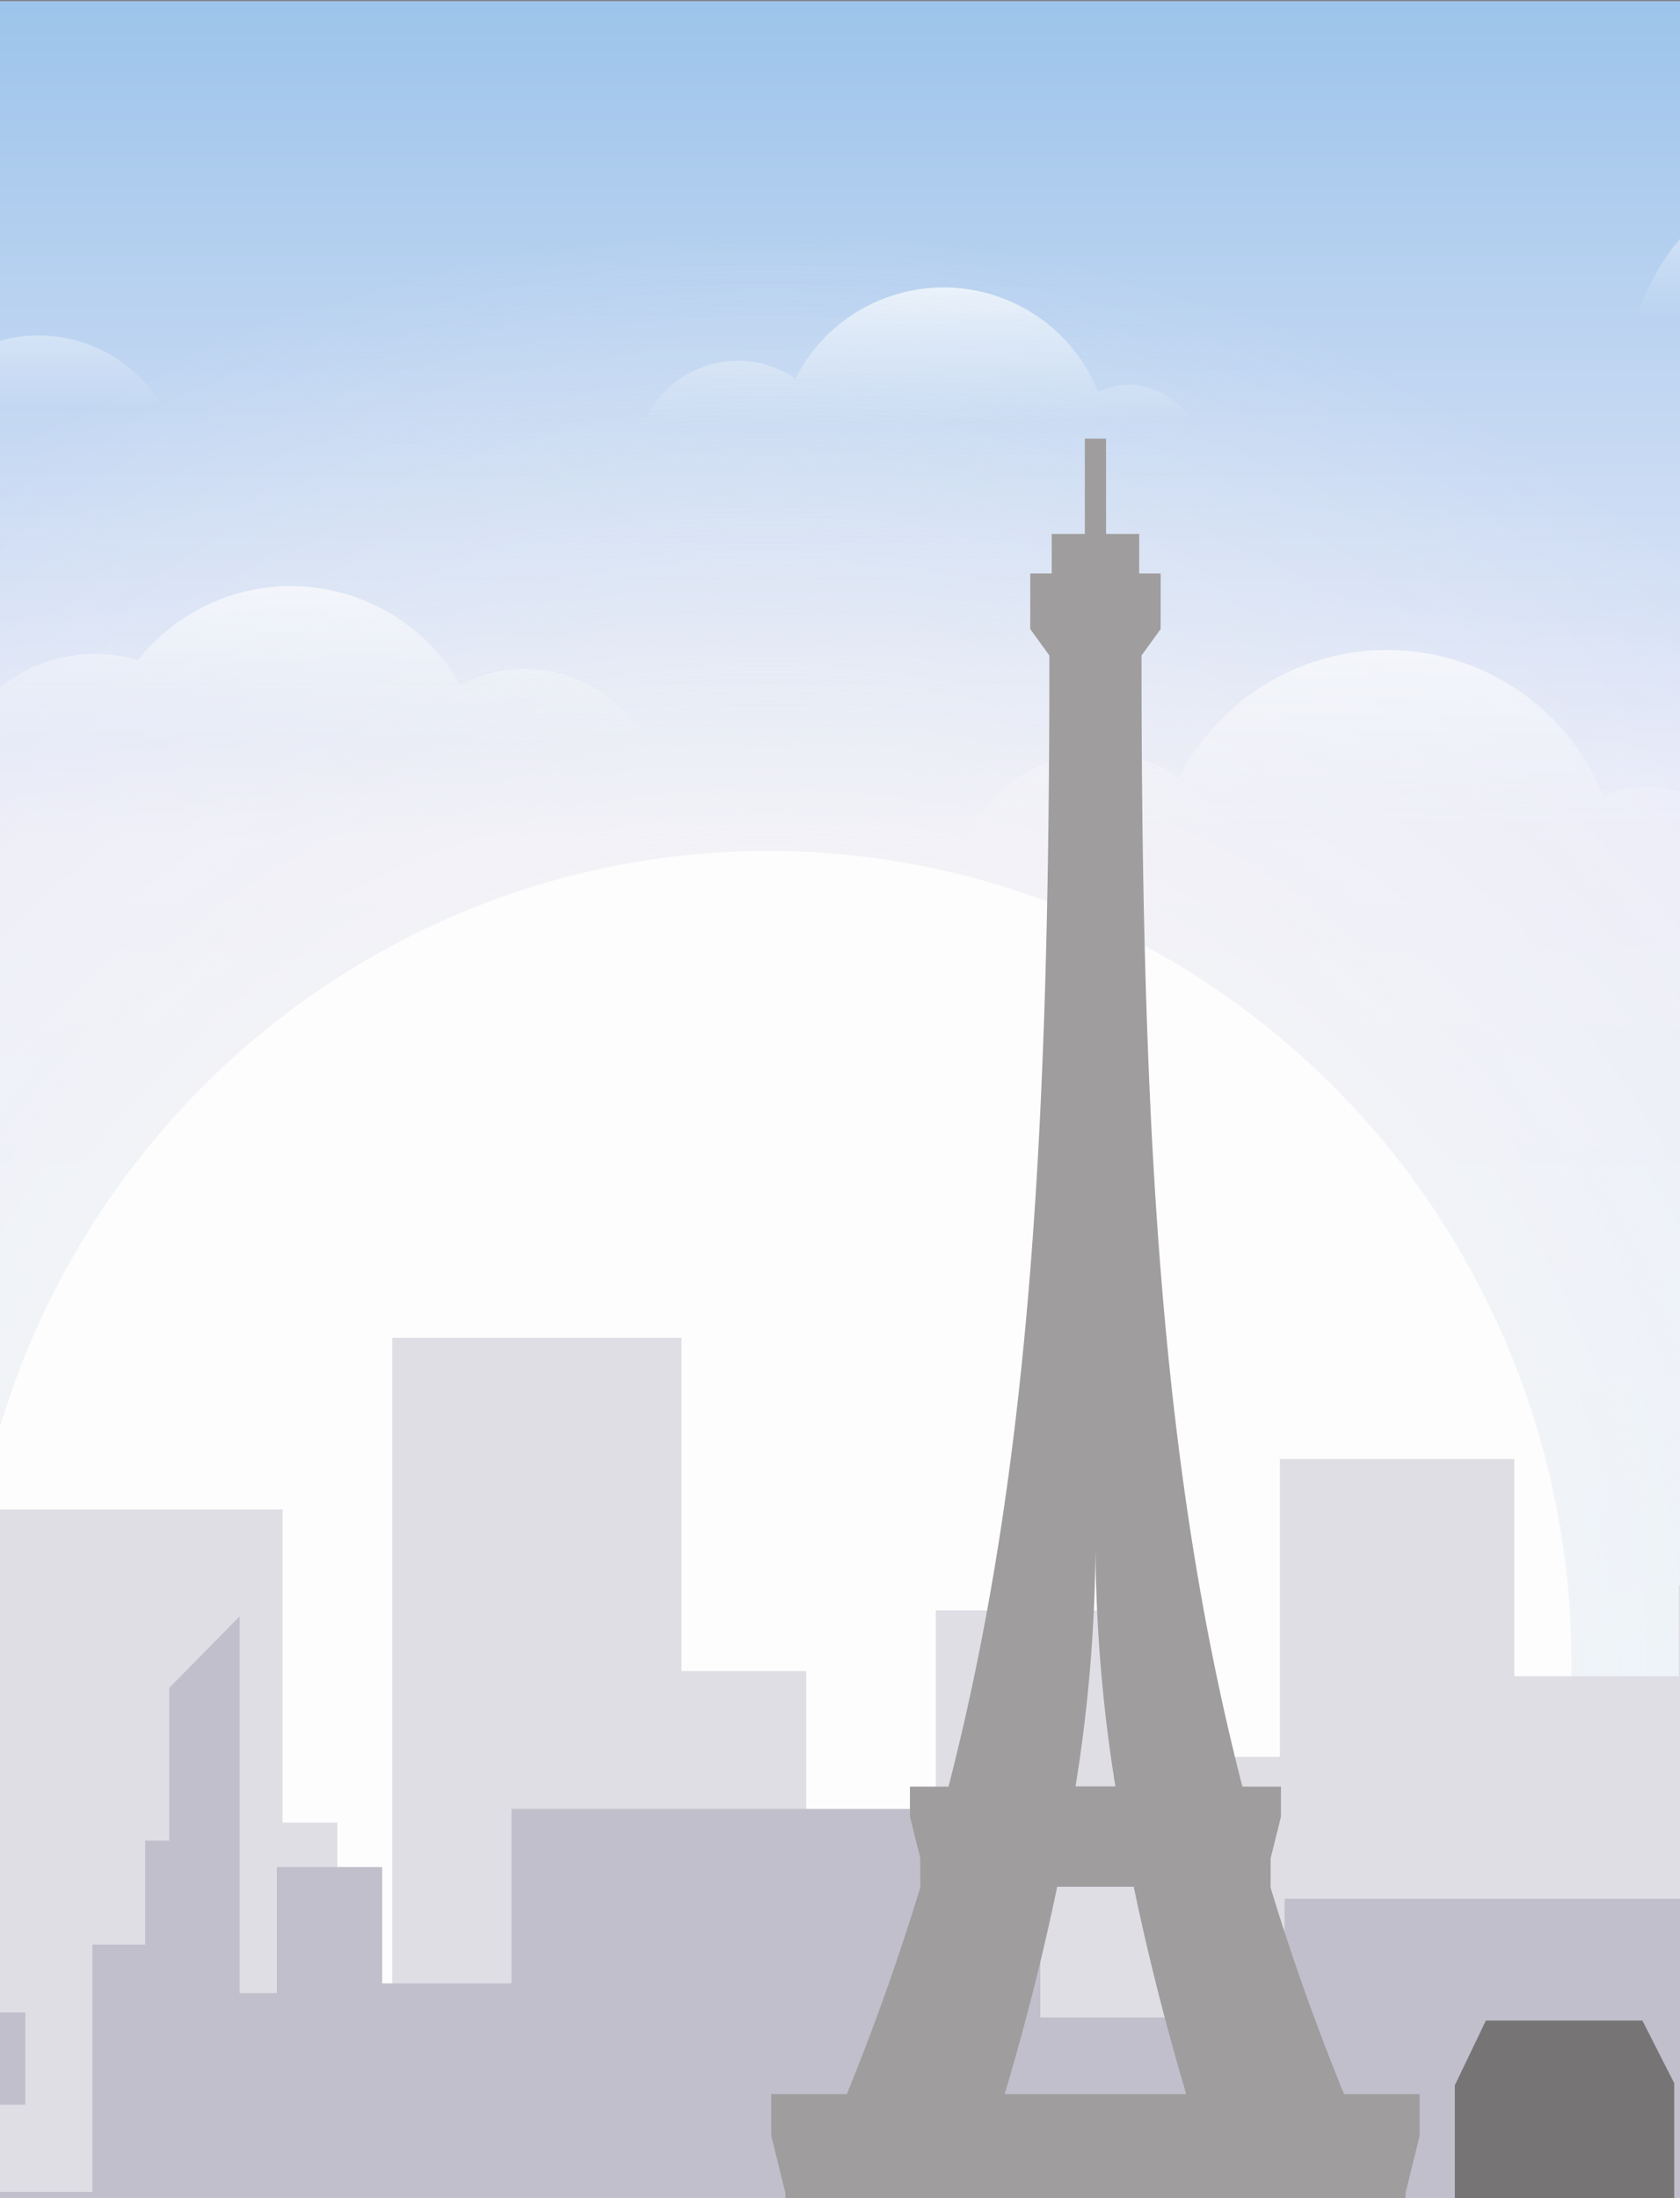 <svg xmlns="http://www.w3.org/2000/svg" xmlns:xlink="http://www.w3.org/1999/xlink" width="390" height="510" viewBox="0 0 390 510">
  <rect x="0" y="0" width="390" height="510" fill="#808080" stroke="none"/>
  <defs>
    <clipPath id="clip-path">
      <rect id="Rectangle_292" data-name="Rectangle 292" width="390" height="510" transform="translate(0.371 0.275)" fill="#fff"/>
    </clipPath>
    <clipPath id="clip-path-2">
      <rect id="Rectangle_281" data-name="Rectangle 281" width="1021" height="851" transform="translate(0.056 -0.273)"/>
    </clipPath>
    <linearGradient id="linear-gradient" x1="0.5" x2="0.5" y2="1" gradientUnits="objectBoundingBox">
      <stop offset="0" stop-color="#9dc4eb"/>
      <stop offset="0.495" stop-color="#ececfa"/>
      <stop offset="1" stop-color="#e5f0fc"/>
    </linearGradient>
    <linearGradient id="linear-gradient-2" x1="0.5" x2="0.5" y2="0.999" gradientUnits="objectBoundingBox">
      <stop offset="0.001" stop-color="#fff"/>
      <stop offset="1" stop-color="#fff" stop-opacity="0"/>
    </linearGradient>
    <linearGradient id="linear-gradient-3" x1="0.5" y1="0.001" x2="0.5" y2="1.002" xlink:href="#linear-gradient-2"/>
    <linearGradient id="linear-gradient-4" x1="0.5" y1="0" x2="0.5" y2="0.999" xlink:href="#linear-gradient-2"/>
    <linearGradient id="linear-gradient-5" x1="0.5" y1="0" x2="0.5" y2="1" xlink:href="#linear-gradient-2"/>
    <linearGradient id="linear-gradient-6" x1="0.5" y1="-0.001" x2="0.5" y2="1" xlink:href="#linear-gradient-2"/>
    <linearGradient id="linear-gradient-7" x1="9.135" y1="-0.001" x2="9.135" y2="1" xlink:href="#linear-gradient-2"/>
    <linearGradient id="linear-gradient-8" x1="-8.352" y1="0.001" x2="-8.352" y2="1.002" xlink:href="#linear-gradient-2"/>
    <linearGradient id="linear-gradient-9" x1="0.5" y1="-0.001" x2="0.5" y2="0.999" xlink:href="#linear-gradient-2"/>
    <linearGradient id="linear-gradient-10" x1="0.5" y1="0" x2="0.5" y2="1" xlink:href="#linear-gradient-2"/>
    <linearGradient id="linear-gradient-11" x1="0.5" y1="0" x2="0.5" y2="1" xlink:href="#linear-gradient-2"/>
    <radialGradient id="radial-gradient" cx="0.5" cy="0.5" r="0.5" gradientUnits="objectBoundingBox">
      <stop offset="0" stop-color="#ebe4e2" stop-opacity="0.949"/>
      <stop offset="0.452" stop-color="#f8f7f4" stop-opacity="0.651"/>
      <stop offset="0.916" stop-color="#f5f5f5" stop-opacity="0"/>
      <stop offset="1" stop-color="#ffe5df" stop-opacity="0"/>
    </radialGradient>
  </defs>
  <g id="Groupe_de_masques_2" data-name="Groupe de masques 2" transform="translate(-0.371 -0.274)" clip-path="url(#clip-path)">
    <g id="Layer_1" transform="translate(-255.685 0.548)">
      <g id="Groupe_3527" data-name="Groupe 3527" transform="translate(0)">
        <g id="Groupe_3517" data-name="Groupe 3517" clip-path="url(#clip-path-2)">
          <rect id="Rectangle_280" data-name="Rectangle 280" width="1021.026" height="394.268" transform="translate(-0.154 -0.011)" fill="url(#linear-gradient)"/>
        </g>
        <g id="Groupe_3518" data-name="Groupe 3518" opacity="0.7" clip-path="url(#clip-path-2)">
          <path id="Tracé_12289" data-name="Tracé 12289" d="M697.262,126.318a23.443,23.443,0,0,1,13.333,4.133,38.624,38.624,0,0,1,70.271,3.039,16.636,16.636,0,0,1,7.147-1.58,17.012,17.012,0,0,1,14.835,8.752H675.4A23.941,23.941,0,0,1,697.262,126.318Z" transform="translate(-269.906 -42.881)" fill="url(#linear-gradient-2)"/>
          <path id="Tracé_12290" data-name="Tracé 12290" d="M117.467,370.347a28.823,28.823,0,0,1,16.276,4.984,47.176,47.176,0,0,1,85.826,3.707,20.167,20.167,0,0,1,8.769-1.945,20.765,20.765,0,0,1,18.078,10.636H90.8A29.252,29.252,0,0,1,117.467,370.347Z" transform="translate(-36.419 -137.091)" fill="url(#linear-gradient-3)"/>
          <path id="Tracé_12291" data-name="Tracé 12291" d="M1153.787,374.708a29.261,29.261,0,0,1,16.4,5.045,47.444,47.444,0,0,1,86.307,3.768,20.431,20.431,0,0,1,8.829-1.945,20.89,20.89,0,0,1,18.2,10.7H1127A29.228,29.228,0,0,1,1153.787,374.708Z" transform="translate(-450.274 -138.778)" fill="url(#linear-gradient-4)"/>
          <path id="Tracé_12292" data-name="Tracé 12292" d="M830.831,271.586a33.027,33.027,0,0,1,18.679,5.774,54.179,54.179,0,0,1,98.559,4.254,23.326,23.326,0,0,1,10.03-2.249,23.911,23.911,0,0,1,20.781,12.216H800.2A33.6,33.6,0,0,1,830.831,271.586Z" transform="translate(-319.751 -97.164)" fill="url(#linear-gradient-5)"/>
          <path id="Tracé_12293" data-name="Tracé 12293" d="M1234.61,267.871a34.7,34.7,0,0,1,21.021,7.111,48.014,48.014,0,0,1,87.268,10.454H1204.4A34.828,34.828,0,0,1,1234.61,267.871Z" transform="translate(-481.187 -98.615)" fill="url(#linear-gradient-6)"/>
          <path id="Tracé_12294" data-name="Tracé 12294" d="M127,82.669a24.671,24.671,0,0,0-14.955,5.045A34.161,34.161,0,0,0,50,95.19h98.439A24.808,24.808,0,0,0,127,82.669Z" transform="translate(-20.123 -27.859)" fill="url(#linear-gradient-7)"/>
          <path id="Tracé_12295" data-name="Tracé 12295" d="M1560,126.83a24.671,24.671,0,0,0-14.955,5.045A34.133,34.133,0,0,0,1483,139.29h98.439A24.73,24.73,0,0,0,1560,126.83Z" transform="translate(-592.459 -45.155)" fill="url(#linear-gradient-8)"/>
          <path id="Tracé_12296" data-name="Tracé 12296" d="M372.864,117.442a33.056,33.056,0,0,0-20.06,6.807,45.81,45.81,0,0,0-83.3,9.968H401.693A33.391,33.391,0,0,0,372.864,117.442Z" transform="translate(-107.791 -39.9)" fill="url(#linear-gradient-9)"/>
          <path id="Tracé_12297" data-name="Tracé 12297" d="M541.613,242.506a31.063,31.063,0,0,0-14.955,3.768,45.194,45.194,0,0,0-74.835-5.774,34.238,34.238,0,0,0-10.03-1.459A35.319,35.319,0,0,0,409.6,260.071H570.021A31.831,31.831,0,0,0,541.613,242.506Z" transform="translate(-163.746 -87.593)" fill="url(#linear-gradient-10)"/>
          <path id="Tracé_12298" data-name="Tracé 12298" d="M1176.758,78.33a37.371,37.371,0,0,0-22.823,7.719A52.162,52.162,0,0,0,1059.1,97.414h150.451A37.7,37.7,0,0,0,1176.758,78.33Z" transform="translate(-423.155 -23.701)" fill="url(#linear-gradient-11)"/>
        </g>
        <g id="Groupe_3519" data-name="Groupe 3519" clip-path="url(#clip-path-2)">
          <ellipse id="Ellipse_30" data-name="Ellipse 30" cx="358.02" cy="362.299" rx="358.02" ry="362.299" transform="translate(76.363 23.571)" fill="url(#radial-gradient)"/>
        </g>
        <g id="Groupe_3520" data-name="Groupe 3520" clip-path="url(#clip-path-2)">
          <ellipse id="Ellipse_31" data-name="Ellipse 31" cx="186.487" cy="188.716" rx="186.487" ry="188.716" transform="translate(247.896 197.153)" fill="#fdfdfd"/>
        </g>
        <g id="Groupe_3521" data-name="Groupe 3521" clip-path="url(#clip-path-2)">
          <path id="Tracé_12299" data-name="Tracé 12299" d="M0,773.834V642.675H69.43v-49.23h48.649V663.7h18.5V566.52h70.631v67.95h34.715V550.11H321.8v72.63h12.733v43.335h12.733V510.3h67.147v77.31h28.949v35.13h30.09v-49.23h50.931v33.975h28.949v-69.1h54.415v50.385h38.2v-21.09H753.637v25.77h31.231V552.419h57.9v97.245h45.105V553.635h69.49v28.08h63.664v192.12Z" transform="translate(-0.154 -200.16)" fill="#dfdee5"/>
        </g>
        <g id="Groupe_3522" data-name="Groupe 3522" clip-path="url(#clip-path-2)">
          <path id="Tracé_12300" data-name="Tracé 12300" d="M-78,711.418V649h60.06L3.682,625.417l4.444-33.671,5.045,33.063,19.46,23.1H47.586V625.417H74.854v-17.99l26.066-9V534.858h47.267L179.3,558.5v91.046H230.95V670.94h-7.207v20.239h22.763V633.8h12.252V609.676h5.586V574.242L280.68,557.65v87.4h8.649V615.814h24.445V642.8H343.8V602.322h99.46v34.887h23.3V650.7h56.7V623.168H670.532V656.9h43.3V519.724l11.712-28.687,11.111,27.593V655.746h14.414V495.534L764.947,466.3,781.1,493.285V651.795H793.3v-32.03h37.778V526.531l12.553-12.642h20.24v26.135h35.015v83.145h74.475v21.637h63.364V812.614H-78Z" transform="translate(30.999 -182.902)" fill="#c1bfcb"/>
        </g>
        <g id="Groupe_3523" data-name="Groupe 3523" clip-path="url(#clip-path-2)">
          <path id="Tracé_12301" data-name="Tracé 12301" d="M838.438,583.27v-9.117l3.3-13.371v-9.664H824.2c-6.547-16.045-12.252-32.03-17.117-48.136h.06v-6.564l2.4-9.664v-6.99H800.6c-18.979-73.663-23.424-153.222-23.424-262.44l4.444-6.139V198.3h-4.985v-9.178h-7.688V167h-4.925v22.123h-7.688V198.3h-4.985v12.885l4.444,6.139c0,109.218-4.444,188.777-23.423,262.44h-8.949v6.929l2.4,9.664v6.625h.06c-4.925,16.106-10.571,32.091-17.117,48.136H691.23v9.664l3.3,13.371v9.117c-14.414,30.207-32.012,61.264-53.634,94.936h47.748l.18-.729a80.265,80.265,0,0,1,23.784-40.539,79.387,79.387,0,0,1,53.934-21.151h0a79.387,79.387,0,0,1,53.934,21.151,81.381,81.381,0,0,1,23.784,40.539l.18.729h47.748C870.511,644.534,852.853,613.477,838.438,583.27ZM766.486,424.7a359.166,359.166,0,0,0,4.625,55h-9.249A358.534,358.534,0,0,0,766.486,424.7ZM757.6,502.982h17.778c3.363,16.228,7.508,32.395,12.192,48.136H745.405C750.09,535.377,754.234,519.21,757.6,502.982Z" transform="translate(-256.127 -65.512)" fill="#9f9d9d"/>
        </g>
        <g id="Groupe_3524" data-name="Groupe 3524" clip-path="url(#clip-path-2)">
          <rect id="Rectangle_288" data-name="Rectangle 288" width="1105.831" height="174.433" transform="translate(-42.556 676.45)" fill="#1c1335"/>
        </g>
        <g id="Groupe_3525" data-name="Groupe 3525" clip-path="url(#clip-path-2)">
          <path id="Tracé_12302" data-name="Tracé 12302" d="M297.99,1113H-70.6v174.434h48.108c11.111-65.944,67.868-116.087,136.217-116.087s125.046,50.2,136.217,116.087H298.05V1113Z" transform="translate(28.044 -436.55)" fill="#341d4b"/>
          <path id="Tracé_12303" data-name="Tracé 12303" d="M911.75,1113H543.1v174.434h48.108c11.111-65.944,67.868-116.087,136.217-116.087s125.046,50.2,136.217,116.087H911.75V1113Z" transform="translate(-217.066 -436.55)" fill="#341d4b"/>
          <path id="Tracé_12304" data-name="Tracé 12304" d="M1525.49,1113H1156.9v174.434h48.108c11.111-65.944,67.868-116.087,136.217-116.087,68.289,0,125.046,50.2,136.217,116.087h48.108V1113Z" transform="translate(-462.215 -436.55)" fill="#341d4b"/>
        </g>
        <g id="Groupe_3526" data-name="Groupe 3526" clip-path="url(#clip-path-2)">
          <path id="Tracé_12305" data-name="Tracé 12305" d="M-341.5,907.672l20.18-24.98h25.165l8.949-32.273,7.628,35.008,9.85-23.156h74.054l15.255,35.373V850.419h80.3V825.014L-93.15,778.7l6.487,45.644,12.372-32.03,3.123-32.456,2.222,32.213,10.09,31.6,5.826-47.711,5.886,47.468v25.892h10.991l7.147-14.1H34.478V814.8H45.709V795.475H72.856V814.56H85.649v21.576H131.6l20.661,20.908V829.086h75.616v21.333H265.53v31.787h24.264l14.354-20.421h25.526v-14.1h3V826.655h3l3-20.239,4.685,20.422h3.6v21.09h3.363v13.432h23.784l13.033,24.494V869.5H393.4l15.255-35.738,14.414,36.649h7.568V888.1l18.859-19.024h8.048V768.733l7.207-15.012h36.337l7.387,14.526v47.711h43.183V767.943l6.246-14.222h35.015l6.546,13.006V853.64h26.367V813.648h8.048V788.243h5.405V775.054h60.721v14.708h5.045v25.405h8.709v41.451h29.91V792.8h-4.8v-5.47h7.508l11.651-32.091,2.7-28.14,3,28.444,10.451,30.875h5.946V792.5h-5.345v59.927h12.132v-20.6L808.415,810H963.671l23.544,23.886v17.018h31.652l30.51-29.052,40.361,33.549v106.24H-341.5Z" transform="translate(136.24 -285.193)" fill="#767475"/>
        </g>
      </g>
    </g>
  </g>
</svg>
